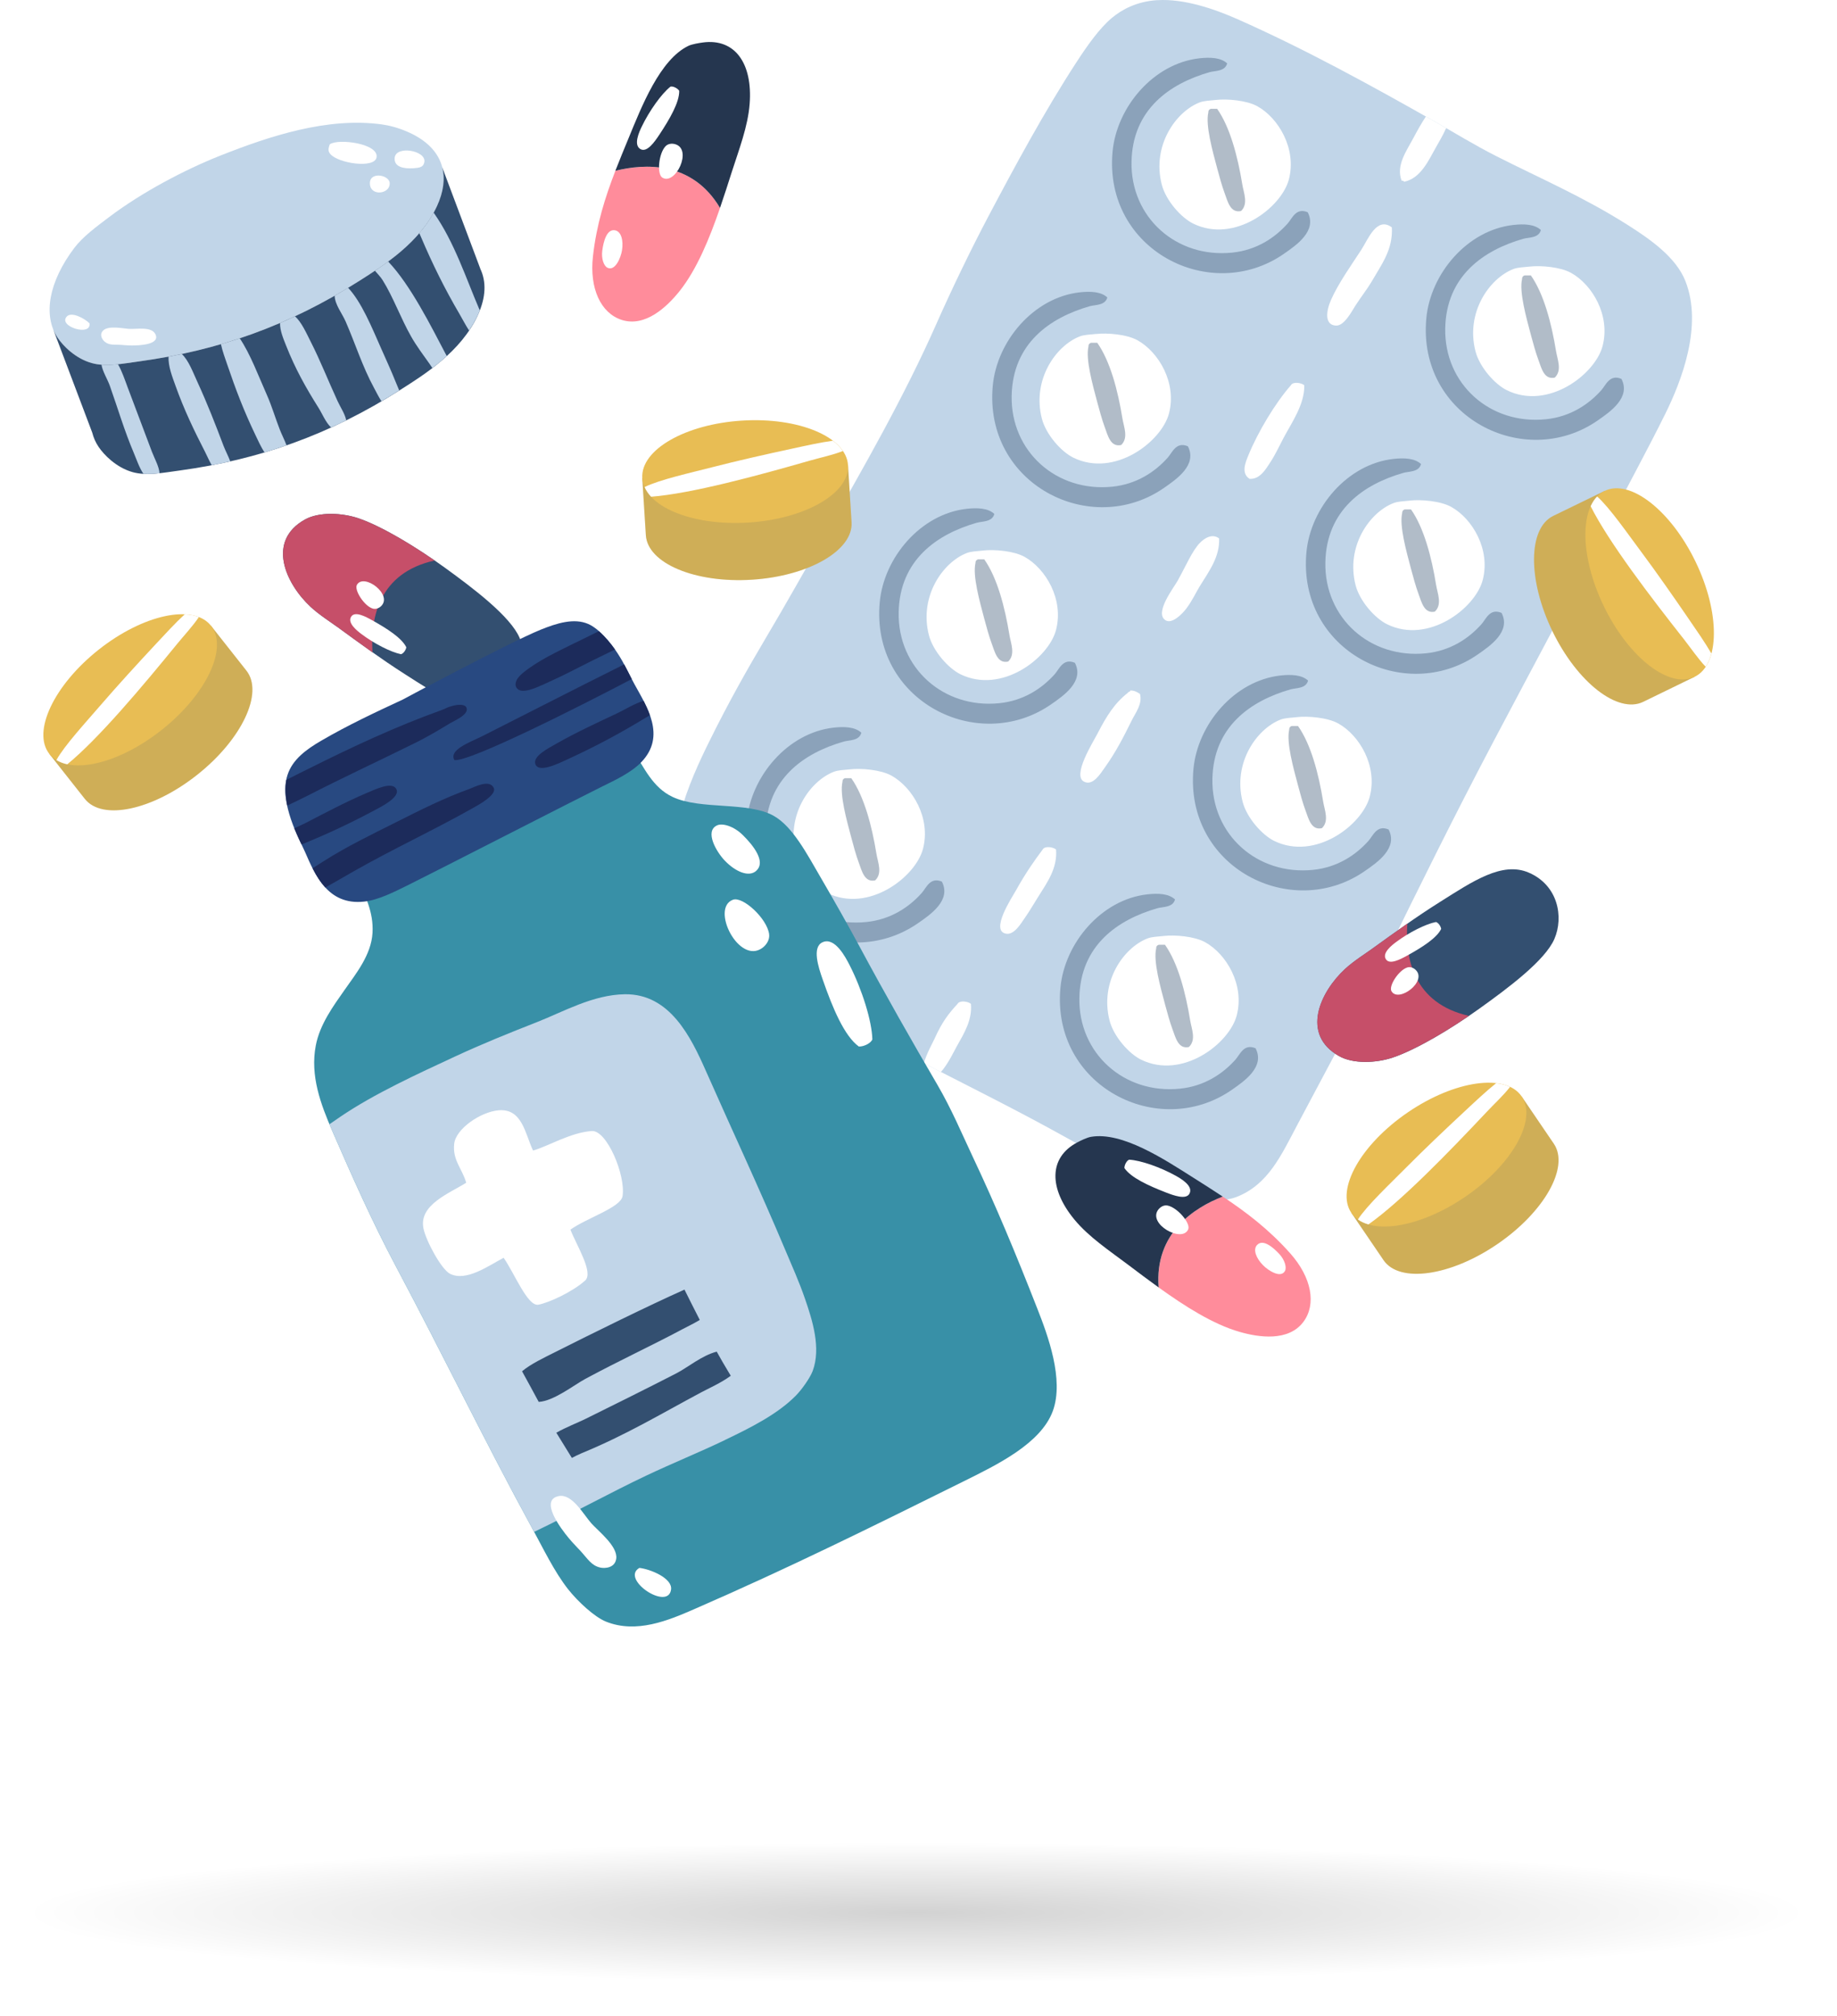 <svg width="226" height="248" viewBox="0 0 226 248" fill="none" xmlns="http://www.w3.org/2000/svg">
<path fill-rule="evenodd" clip-rule="evenodd" d="M142.385 0.022C145.653 -0.184 149.383 1.092 152.231 2.352C160.614 6.065 168.651 10.502 176.3 14.826C178.81 16.247 181.386 17.842 184.098 19.213C189.53 21.968 194.665 24.153 200.097 27.573C203.023 29.416 206.188 31.638 207.346 34.562C209.531 40.069 206.84 46.921 204.886 50.879C202.557 55.583 200.126 59.987 197.913 64.307C193.235 73.428 188.755 81.701 183.826 91.037C178.876 100.422 174.511 109.269 170.151 118.179C166.907 124.801 163.136 131.678 159.621 138.328C157.642 142.058 156.031 145.722 152.095 147.238C151.304 147.54 149.713 147.8 148.266 147.647C145.076 147.321 141.973 145.437 139.104 144.087C136.219 142.723 133.372 141.15 130.763 139.696C120.303 133.88 107.905 128.254 97.528 122.012C92.524 119.005 86.528 115.387 83.989 110.224C81.071 104.288 84.904 95.965 87.274 91.169C89.615 86.427 91.902 82.371 94.247 78.418C96.778 74.159 99.226 69.772 101.497 65.811C106.121 57.731 111.264 48.743 115.171 39.904C117.1 35.537 119.462 30.659 121.601 26.607C124.849 20.465 128.508 13.682 132.407 7.693C133.747 5.627 135.263 3.479 136.784 2.207C138 1.195 139.805 0.179 142.389 0.014L142.385 0.022Z" fill="#C1D5E8"/>
<path d="M172.43 22.216C172.55 22.249 172.727 22.22 172.731 22.357C174.771 21.956 175.736 19.754 176.622 18.189C177.05 17.437 177.532 16.619 177.916 15.756C177.372 15.438 176.832 15.128 176.3 14.826C176.008 14.661 175.715 14.496 175.422 14.331C174.891 15.136 174.392 16.02 173.93 16.892C173.106 18.466 171.701 20.324 172.434 22.216H172.43Z" fill="white"/>
<path d="M167.493 30.7C166.327 32.489 164.645 34.856 163.751 36.884C163.091 38.396 162.992 39.978 164.352 40.048C165.387 40.106 166.306 38.276 166.743 37.603C167.472 36.479 168.222 35.525 168.692 34.728C170.007 32.464 171.379 30.696 171.235 27.966C169.372 26.586 168.321 29.428 167.493 30.696V30.7Z" fill="white"/>
<path d="M158.813 47.388C156.913 49.544 154.754 53.126 153.575 56.021C153.204 56.926 152.673 58.211 153.724 58.896C155.018 58.975 155.718 57.711 156.271 56.88C156.926 55.885 157.408 54.807 157.915 53.857C158.978 51.87 160.507 49.718 160.462 47.384C160.141 47.095 159.085 46.897 158.813 47.384V47.388Z" fill="white"/>
<path d="M147.587 66.806C146.659 67.794 145.942 69.512 144.895 71.408C144.417 72.271 141.957 75.419 143.399 76.299C144.232 76.811 145.546 75.394 145.942 74.861C146.729 73.812 147.141 72.85 147.591 72.127C148.79 70.189 150.068 68.492 149.985 66.228C149.128 65.567 148.139 66.22 147.591 66.806H147.587Z" fill="white"/>
<path d="M139.056 84.932C139.056 85.122 138.792 85.064 138.755 85.217C137.119 86.493 136.142 88.059 135.012 90.248C134.46 91.322 131.876 95.391 133.368 96.146C134.464 96.704 135.383 95.155 135.911 94.42C137.271 92.524 138.24 90.628 139.204 88.67C139.694 87.67 140.568 86.613 140.251 85.357C139.921 85.147 139.608 84.923 139.051 84.927L139.056 84.932Z" fill="white"/>
<path d="M128.278 104.49C127.215 105.915 126.218 107.316 124.985 109.526C124.499 110.393 121.766 114.511 123.786 114.846C124.771 115.011 125.583 113.615 126.032 112.975C126.663 112.078 127.244 111.071 127.676 110.385C128.876 108.485 130.1 106.787 129.923 104.49C129.601 104.201 128.546 104.003 128.274 104.49H128.278Z" fill="white"/>
<path d="M119.45 123.479C119.128 123.186 118.073 122.991 117.801 123.479C116.758 124.619 115.926 125.631 114.961 127.791C114.759 128.237 113.98 129.6 113.663 130.782C114.364 131.141 115.064 131.496 115.761 131.856C116.659 130.831 117.43 129.196 117.653 128.799C118.646 127.039 119.619 125.453 119.45 123.479Z" fill="white"/>
<path opacity="0.38" fill-rule="evenodd" clip-rule="evenodd" d="M144.561 110.624C144.306 111.64 143.065 111.516 142.394 111.711C137.497 113.115 132.914 116.283 132.791 122.731C132.663 129.571 138.305 134.611 145.18 133.905C148.168 133.599 150.418 132.095 151.992 130.336C152.557 129.704 153.023 128.324 154.469 128.939C155.656 131.232 153.068 132.992 151.527 134.061C142.509 140.303 129.337 133.574 130.462 121.492C130.973 115.994 135.503 110.637 141.149 110.005C142.476 109.856 143.778 109.905 144.553 110.628L144.561 110.624Z" fill="#334F70"/>
<path fill-rule="evenodd" clip-rule="evenodd" d="M143.169 115.123C144.574 114.966 146.973 115.168 148.279 115.899C150.876 117.345 153.138 121.133 152.149 124.9C151.242 128.357 145.46 132.826 140.378 130.336C138.891 129.605 137.007 127.486 136.504 125.523C135.284 120.761 138.219 116.581 141.153 115.436C141.726 115.209 142.402 115.213 143.164 115.127L143.169 115.123Z" fill="white"/>
<path opacity="0.38" fill-rule="evenodd" clip-rule="evenodd" d="M143.325 116.209C144.92 118.468 145.863 122.075 146.424 125.519C146.589 126.54 147.195 127.895 146.267 128.783C144.953 129.072 144.631 127.622 144.252 126.61C143.91 125.689 143.588 124.495 143.321 123.504C142.752 121.372 141.878 118.233 142.237 116.676C142.232 116.407 142.352 116.271 142.55 116.209H143.325Z" fill="#334F70"/>
<path opacity="0.38" fill-rule="evenodd" clip-rule="evenodd" d="M160.928 83.709C160.672 84.725 159.432 84.601 158.76 84.795C153.864 86.2 149.281 89.368 149.157 95.816C149.029 102.652 154.671 107.696 161.546 106.993C164.534 106.688 166.784 105.184 168.359 103.425C168.923 102.793 169.389 101.417 170.835 102.028C172.022 104.321 169.434 106.085 167.893 107.15C158.875 113.388 145.707 106.667 146.828 94.581C147.339 89.079 151.869 83.725 157.515 83.089C158.842 82.941 160.149 82.994 160.924 83.713L160.928 83.709Z" fill="#334F70"/>
<path fill-rule="evenodd" clip-rule="evenodd" d="M159.534 88.207C160.936 88.05 163.338 88.257 164.645 88.988C167.237 90.43 169.504 94.217 168.515 97.989C167.608 101.446 161.826 105.915 156.744 103.425C155.26 102.693 153.377 100.574 152.874 98.612C151.654 93.85 154.593 89.674 157.519 88.521C158.092 88.298 158.768 88.298 159.534 88.211V88.207Z" fill="white"/>
<path opacity="0.38" fill-rule="evenodd" clip-rule="evenodd" d="M159.687 89.294C161.282 91.557 162.23 95.163 162.786 98.608C162.951 99.629 163.553 100.983 162.629 101.867C161.319 102.161 160.993 100.707 160.614 99.695C160.272 98.778 159.951 97.588 159.687 96.593C159.118 94.465 158.244 91.322 158.603 89.765C158.599 89.496 158.718 89.36 158.912 89.298H159.687V89.294Z" fill="#334F70"/>
<path opacity="0.38" fill-rule="evenodd" clip-rule="evenodd" d="M174.825 57.071C174.569 58.091 173.329 57.963 172.657 58.161C167.761 59.561 163.178 62.734 163.054 69.181C162.926 76.018 168.568 81.061 175.443 80.355C178.431 80.049 180.681 78.546 182.255 76.782C182.82 76.154 183.286 74.774 184.732 75.386C185.919 77.678 183.331 79.442 181.79 80.508C172.772 86.745 159.604 80.025 160.725 67.934C161.236 62.436 165.766 57.083 171.412 56.451C172.739 56.298 174.042 56.356 174.816 57.071H174.825Z" fill="#334F70"/>
<path fill-rule="evenodd" clip-rule="evenodd" d="M173.432 61.573C174.837 61.416 177.236 61.622 178.542 62.349C181.135 63.791 183.401 67.579 182.412 71.35C181.506 74.807 175.723 79.273 170.646 76.782C169.158 76.055 167.274 73.936 166.772 71.974C165.552 67.207 168.49 63.031 171.42 61.887C171.993 61.664 172.665 61.664 173.432 61.577V61.573Z" fill="white"/>
<path opacity="0.38" fill-rule="evenodd" clip-rule="evenodd" d="M173.589 62.655C175.179 64.919 176.127 68.525 176.684 71.97C176.849 72.99 177.454 74.345 176.527 75.229C175.217 75.518 174.891 74.068 174.516 73.056C174.174 72.139 173.852 70.945 173.589 69.954C173.02 67.823 172.146 64.683 172.501 63.126C172.496 62.862 172.616 62.725 172.814 62.659H173.589V62.655Z" fill="#334F70"/>
<path opacity="0.38" fill-rule="evenodd" clip-rule="evenodd" d="M189.571 28.284C189.316 29.304 188.075 29.18 187.404 29.37C182.512 30.775 177.924 33.943 177.801 40.391C177.673 47.231 183.315 52.275 190.19 51.568C193.178 51.263 195.428 49.759 197.002 47.999C197.571 47.363 198.033 45.992 199.479 46.603C200.67 48.896 198.082 50.66 196.541 51.73C187.523 57.963 174.355 51.246 175.476 39.156C175.987 33.658 180.517 28.305 186.163 27.673C187.49 27.52 188.793 27.573 189.567 28.288L189.571 28.284Z" fill="#334F70"/>
<path fill-rule="evenodd" clip-rule="evenodd" d="M188.178 32.791C189.584 32.63 191.982 32.836 193.289 33.567C195.885 35.009 198.152 38.797 197.159 42.568C196.252 46.025 190.47 50.49 185.388 48C183.9 47.273 182.021 45.154 181.518 43.188C180.298 38.425 183.237 34.249 186.167 33.1C186.736 32.877 187.412 32.877 188.178 32.791Z" fill="white"/>
<path opacity="0.38" fill-rule="evenodd" clip-rule="evenodd" d="M188.335 33.873C189.926 36.136 190.873 39.738 191.434 43.187C191.599 44.208 192.205 45.562 191.277 46.447C189.967 46.736 189.641 45.286 189.266 44.274C188.924 43.353 188.603 42.163 188.335 41.172C187.766 39.04 186.892 35.901 187.251 34.34C187.247 34.075 187.37 33.939 187.564 33.873H188.339H188.335Z" fill="#334F70"/>
<path opacity="0.38" fill-rule="evenodd" clip-rule="evenodd" d="M105.968 90.124C105.709 91.14 104.472 91.02 103.801 91.214C98.904 92.615 94.321 95.787 94.198 102.235C94.07 109.071 99.716 114.115 106.587 113.408C109.575 113.103 111.825 111.599 113.399 109.835C113.968 109.203 114.426 107.828 115.876 108.439C117.063 110.732 114.475 112.491 112.934 113.557C103.916 119.798 90.748 113.074 91.873 100.987C92.384 95.49 96.91 90.132 102.556 89.5C103.883 89.351 105.185 89.405 105.964 90.12L105.968 90.124Z" fill="#334F70"/>
<path fill-rule="evenodd" clip-rule="evenodd" d="M104.571 94.63C105.977 94.469 108.375 94.68 109.682 95.407C112.274 96.853 114.541 100.636 113.552 104.408C112.645 107.865 106.859 112.334 101.781 109.839C100.293 109.112 98.41 106.989 97.911 105.027C96.691 100.265 99.626 96.084 102.556 94.94C103.129 94.713 103.805 94.713 104.571 94.63Z" fill="white"/>
<path opacity="0.38" fill-rule="evenodd" clip-rule="evenodd" d="M104.728 95.713C106.319 97.976 107.267 101.578 107.827 105.027C107.992 106.048 108.598 107.402 107.67 108.286C106.356 108.575 106.03 107.126 105.655 106.114C105.313 105.197 104.992 104.003 104.728 103.007C104.159 100.88 103.285 97.737 103.644 96.179C103.636 95.915 103.759 95.779 103.953 95.713H104.728Z" fill="#334F70"/>
<path opacity="0.38" fill-rule="evenodd" clip-rule="evenodd" d="M122.33 63.213C122.075 64.229 120.834 64.105 120.163 64.299C115.271 65.699 110.683 68.872 110.56 75.315C110.428 82.156 116.078 87.199 122.949 86.493C125.937 86.187 128.187 84.684 129.761 82.924C130.326 82.288 130.788 80.912 132.238 81.524C133.429 83.816 130.841 85.576 129.296 86.646C120.278 92.883 107.11 86.158 108.231 74.072C108.742 68.574 113.272 63.217 118.918 62.585C120.245 62.436 121.552 62.49 122.326 63.209L122.33 63.213Z" fill="#334F70"/>
<path fill-rule="evenodd" clip-rule="evenodd" d="M120.937 67.715C122.343 67.554 124.746 67.764 126.048 68.491C128.64 69.937 130.907 73.721 129.918 77.492C129.011 80.949 123.229 85.419 118.147 82.928C116.663 82.197 114.78 80.078 114.277 78.116C113.057 73.357 115.992 69.173 118.922 68.029C119.495 67.806 120.171 67.806 120.933 67.719L120.937 67.715Z" fill="white"/>
<path opacity="0.38" fill-rule="evenodd" clip-rule="evenodd" d="M121.09 68.801C122.685 71.061 123.628 74.667 124.189 78.112C124.354 79.132 124.955 80.487 124.032 81.371C122.718 81.664 122.396 80.21 122.021 79.198C121.679 78.281 121.357 77.091 121.09 76.096C120.521 73.965 119.647 70.825 120.006 69.268C119.997 69.004 120.121 68.867 120.319 68.801H121.09Z" fill="#334F70"/>
<path opacity="0.38" fill-rule="evenodd" clip-rule="evenodd" d="M136.232 36.578C135.972 37.594 134.736 37.471 134.064 37.665C129.168 39.069 124.585 42.242 124.461 48.685C124.33 55.526 129.976 60.565 136.85 59.863C139.838 59.553 142.089 58.054 143.663 56.29C144.228 55.658 144.693 54.282 146.14 54.894C147.327 57.186 144.739 58.946 143.197 60.016C134.18 66.257 121.012 59.532 122.137 47.446C122.648 41.948 127.173 36.595 132.82 35.959C134.147 35.81 135.453 35.864 136.228 36.583L136.232 36.578Z" fill="#334F70"/>
<path fill-rule="evenodd" clip-rule="evenodd" d="M134.834 41.081C136.24 40.92 138.638 41.126 139.945 41.853C142.541 43.299 144.804 47.087 143.815 50.858C142.908 54.315 137.126 58.781 132.044 56.29C130.556 55.563 128.677 53.444 128.174 51.478C126.954 46.715 129.889 42.539 132.819 41.386C133.392 41.163 134.068 41.163 134.834 41.077V41.081Z" fill="white"/>
<path opacity="0.38" fill-rule="evenodd" clip-rule="evenodd" d="M134.991 42.163C136.586 44.427 137.53 48.029 138.09 51.478C138.255 52.498 138.861 53.853 137.934 54.737C136.619 55.026 136.297 53.576 135.922 52.564C135.58 51.647 135.259 50.453 134.991 49.462C134.422 47.331 133.548 44.191 133.907 42.634C133.899 42.37 134.022 42.229 134.22 42.163H134.991Z" fill="#334F70"/>
<path opacity="0.38" fill-rule="evenodd" clip-rule="evenodd" d="M150.974 7.792C150.719 8.808 149.478 8.688 148.806 8.878C143.914 10.283 139.327 13.451 139.207 19.899C139.076 26.735 144.722 31.779 151.592 31.072C154.58 30.767 156.831 29.263 158.405 27.503C158.974 26.871 159.435 25.496 160.882 26.107C162.069 28.4 159.481 30.159 157.939 31.229C148.922 37.471 135.754 30.746 136.875 18.66C137.386 13.158 141.915 7.804 147.562 7.172C148.889 7.024 150.191 7.077 150.966 7.792H150.974Z" fill="#334F70"/>
<path fill-rule="evenodd" clip-rule="evenodd" d="M149.581 12.294C150.987 12.133 153.389 12.344 154.692 13.071C157.284 14.512 159.551 18.3 158.566 22.072C157.659 25.529 151.873 29.994 146.795 27.503C145.307 26.776 143.424 24.653 142.925 22.691C141.705 17.933 144.64 13.752 147.574 12.604C148.143 12.381 148.819 12.381 149.585 12.294H149.581Z" fill="white"/>
<path opacity="0.38" fill-rule="evenodd" clip-rule="evenodd" d="M149.738 13.381C151.328 15.64 152.276 19.246 152.837 22.691C153.002 23.712 153.603 25.071 152.684 25.954C151.37 26.244 151.044 24.794 150.669 23.778C150.327 22.861 150.005 21.671 149.738 20.676C149.169 18.548 148.295 15.405 148.654 13.848C148.645 13.583 148.769 13.447 148.967 13.385H149.742L149.738 13.381Z" fill="#334F70"/>
<path fill-rule="evenodd" clip-rule="evenodd" d="M6.07 92.73L10.43 98.257C12.578 100.979 18.772 99.653 24.262 95.299C29.756 90.95 32.467 85.213 30.316 82.49L25.956 76.964L6.07 92.73Z" fill="#E8BD54"/>
<path opacity="0.14" fill-rule="evenodd" clip-rule="evenodd" d="M6.07 92.73L10.43 98.257C12.578 100.979 18.772 99.653 24.262 95.299C29.756 90.95 32.467 85.213 30.316 82.49L25.956 76.964L6.07 92.73Z" fill="#334F70"/>
<path fill-rule="evenodd" clip-rule="evenodd" d="M25.956 76.964C28.107 79.686 25.395 85.423 19.901 89.773C14.412 94.126 8.217 95.452 6.07 92.73C3.923 90.008 6.634 84.275 12.124 79.921C17.618 75.567 23.808 74.242 25.956 76.964Z" fill="#E8BD54"/>
<path d="M24.459 75.894C23.944 75.695 23.363 75.588 22.724 75.559C21.603 76.588 20.301 78.004 19.032 79.368C16.884 81.672 14.412 84.374 12.433 86.671C10.55 88.86 7.937 91.681 6.939 93.49C7.327 93.73 7.776 93.903 8.275 94.011C12.112 90.88 17.531 84.423 21.801 79.19C22.605 78.203 23.751 76.98 24.464 75.898L24.459 75.894Z" fill="white"/>
<path fill-rule="evenodd" clip-rule="evenodd" d="M79.015 58.797L79.456 65.828C79.67 69.289 85.51 71.743 92.5 71.305C99.49 70.863 104.979 67.703 104.765 64.241L104.328 57.211L79.019 58.797H79.015Z" fill="#E8BD54"/>
<path opacity="0.14" fill-rule="evenodd" clip-rule="evenodd" d="M79.015 58.797L79.456 65.828C79.682 69.289 85.506 71.743 92.5 71.305C99.49 70.863 104.979 67.703 104.765 64.241L104.328 57.211L79.019 58.797H79.015Z" fill="#334F70"/>
<path fill-rule="evenodd" clip-rule="evenodd" d="M104.328 57.211C104.543 60.676 99.053 63.837 92.063 64.274C85.073 64.712 79.233 62.259 79.019 58.797C78.805 55.331 84.294 52.172 91.284 51.734C98.274 51.296 104.114 53.749 104.328 57.211Z" fill="#E8BD54"/>
<path d="M103.702 55.476C103.393 55.022 102.98 54.6 102.469 54.208C100.969 54.41 99.09 54.828 97.272 55.224C94.194 55.885 90.629 56.695 87.694 57.451C84.904 58.169 81.149 58.995 79.299 59.908C79.484 60.33 79.752 60.722 80.098 61.098C85.032 60.718 93.159 58.516 99.642 56.653C100.866 56.302 102.502 55.959 103.702 55.472V55.476Z" fill="white"/>
<path fill-rule="evenodd" clip-rule="evenodd" d="M41.497 77.112C40.809 76.609 39.235 75.597 38.212 74.642C35.105 71.743 32.776 66.53 37.528 63.895C39.255 62.936 42.07 63.056 44.131 63.758C46.991 64.737 51.207 67.278 54.715 69.814C58.271 72.391 62.792 75.811 63.926 78.459C65.084 81.177 64.346 85.081 60.728 86.609C57.439 88.001 53.82 85.477 49.822 82.928C46.884 81.053 44.325 79.17 41.505 77.112H41.497Z" fill="#334F70"/>
<path d="M38.212 74.643C39.234 75.597 40.809 76.609 41.497 77.113C42.981 78.195 44.394 79.228 45.825 80.24C45.561 75.993 46.62 70.458 53.47 68.942C50.251 66.716 46.657 64.626 44.131 63.763C42.07 63.06 39.255 62.941 37.528 63.899C32.776 66.534 35.101 71.747 38.212 74.647V74.643Z" fill="#C64F69"/>
<path fill-rule="evenodd" clip-rule="evenodd" d="M49.987 79.616C49.431 78.472 47.622 77.315 45.775 76.287C44.984 75.844 43.698 75.155 43.224 75.82C42.655 76.613 43.995 77.633 44.477 77.997C45.998 79.141 48.067 80.215 49.336 80.467C49.629 80.392 49.934 79.959 49.987 79.612V79.616Z" fill="white"/>
<path fill-rule="evenodd" clip-rule="evenodd" d="M46.88 74.56C48.368 73.147 44.778 70.454 43.916 71.924C43.541 72.561 44.794 74.518 45.845 74.853C46.229 74.973 46.62 74.808 46.88 74.56Z" fill="white"/>
<path d="M75.705 21.014C74.448 24.273 73.384 27.611 72.948 31.539C72.507 35.459 73.895 38.524 76.504 39.354C79.389 40.267 82.052 37.752 83.618 35.789C85.724 33.142 87.282 29.358 88.584 25.574C85.143 19.779 79.274 20.122 75.709 21.01L75.705 21.014Z" fill="#FF8C9B"/>
<path d="M86.487 5.223C86.046 5.281 85.155 5.425 84.71 5.632C81.174 7.317 78.916 13.158 77.325 17.012C76.768 18.354 76.224 19.68 75.705 21.01C79.27 20.118 85.139 19.775 88.58 25.574C89.1 24.067 89.582 22.555 90.039 21.122C90.909 18.404 92.018 15.558 92.228 12.761C92.603 7.808 90.427 4.702 86.483 5.223H86.487Z" fill="#25364F"/>
<path fill-rule="evenodd" clip-rule="evenodd" d="M83.561 11.163C83.594 12.575 82.398 14.641 81.1 16.594C80.544 17.429 79.625 18.767 78.825 18.358C77.861 17.863 78.664 16.173 78.953 15.57C79.872 13.662 81.364 11.543 82.489 10.655C82.815 10.576 83.338 10.849 83.561 11.163Z" fill="white"/>
<path fill-rule="evenodd" clip-rule="evenodd" d="M83.062 17.734C85.251 18.366 83.079 22.856 81.48 21.844C80.787 21.407 81.03 18.846 81.896 17.97C82.209 17.66 82.683 17.623 83.062 17.734Z" fill="white"/>
<path fill-rule="evenodd" clip-rule="evenodd" d="M75.66 28.325C76.451 28.47 76.707 29.614 76.525 30.775C76.381 31.704 75.672 33.418 74.712 32.919C74.287 32.7 73.966 31.812 74.094 30.841C74.242 29.709 74.638 28.143 75.664 28.325H75.66Z" fill="white"/>
<path fill-rule="evenodd" clip-rule="evenodd" d="M197.414 60.383L191.092 63.456C187.98 64.968 187.93 71.317 190.989 77.633C194.047 83.944 199.05 87.835 202.162 86.323L208.484 83.246L197.414 60.383Z" fill="#E8BD54"/>
<path opacity="0.14" fill-rule="evenodd" clip-rule="evenodd" d="M197.414 60.383L191.092 63.456C187.98 64.968 187.93 71.317 190.989 77.633C194.047 83.944 199.05 87.835 202.162 86.323L208.484 83.246L197.414 60.383Z" fill="#334F70"/>
<path fill-rule="evenodd" clip-rule="evenodd" d="M208.484 83.246C205.368 84.762 200.365 80.871 197.311 74.559C194.253 68.244 194.298 61.899 197.414 60.383C200.526 58.871 205.533 62.758 208.591 69.074C211.649 75.39 211.6 81.734 208.488 83.246H208.484Z" fill="#E8BD54"/>
<path d="M209.848 82.011C210.149 81.553 210.384 81.003 210.549 80.384C209.791 79.066 208.69 77.488 207.635 75.951C205.855 73.353 203.753 70.346 201.944 67.917C200.217 65.604 198.032 62.44 196.487 61.065C196.169 61.395 195.906 61.796 195.691 62.263C197.913 66.691 203.036 73.391 207.215 78.69C208.002 79.694 208.946 81.078 209.844 82.011H209.848Z" fill="white"/>
<path fill-rule="evenodd" clip-rule="evenodd" d="M166.248 149.175L170.209 154.996C172.158 157.858 178.427 156.978 184.213 153.025C190 149.068 193.107 143.545 191.162 140.679L187.201 134.859L166.248 149.18V149.175Z" fill="#E8BD54"/>
<path opacity="0.14" fill-rule="evenodd" clip-rule="evenodd" d="M166.248 149.175L170.209 154.996C172.166 157.858 178.423 156.986 184.213 153.025C190 149.068 193.107 143.545 191.162 140.679L187.201 134.859L166.248 149.18V149.175Z" fill="#334F70"/>
<path fill-rule="evenodd" clip-rule="evenodd" d="M187.201 134.859C189.151 137.725 186.043 143.256 180.257 147.209C174.47 151.162 168.201 152.046 166.248 149.175C164.299 146.309 167.406 140.778 173.192 136.825C178.979 132.868 185.252 131.992 187.201 134.854V134.859Z" fill="#E8BD54"/>
<path d="M185.779 133.686C185.28 133.454 184.708 133.301 184.069 133.227C182.882 134.173 181.481 135.491 180.116 136.763C177.808 138.911 175.154 141.431 173.019 143.583C170.992 145.631 168.185 148.258 167.056 149.997C167.431 150.262 167.863 150.468 168.354 150.605C172.401 147.75 178.262 141.695 182.89 136.779C183.76 135.85 184.992 134.71 185.779 133.686Z" fill="white"/>
<path fill-rule="evenodd" clip-rule="evenodd" d="M168.8 116.713C168.107 117.212 166.525 118.216 165.502 119.162C162.374 122.045 160.017 127.242 164.752 129.906C166.471 130.877 169.29 130.773 171.351 130.079C174.215 129.117 178.452 126.601 181.967 124.086C185.541 121.533 190.082 118.142 191.228 115.498C192.403 112.788 191.686 108.881 188.075 107.332C184.799 105.919 181.164 108.418 177.145 110.946C174.194 112.801 171.627 114.672 168.791 116.713H168.8Z" fill="#334F70"/>
<path d="M165.498 119.158C166.52 118.216 168.102 117.208 168.795 116.708C170.287 115.634 171.705 114.61 173.139 113.61C172.846 117.848 173.877 123.396 180.714 124.953C177.483 127.159 173.877 129.228 171.342 130.075C169.281 130.769 166.462 130.868 164.744 129.902C160.008 127.233 162.365 122.041 165.494 119.158H165.498Z" fill="#C64F69"/>
<path fill-rule="evenodd" clip-rule="evenodd" d="M177.302 114.259C176.737 115.403 174.924 116.543 173.073 117.563C172.282 117.997 170.988 118.679 170.522 118.014C169.957 117.216 171.305 116.209 171.787 115.849C173.316 114.709 175.394 113.648 176.659 113.408C176.947 113.482 177.256 113.916 177.302 114.263V114.259Z" fill="white"/>
<path fill-rule="evenodd" clip-rule="evenodd" d="M174.165 119.298C175.641 120.719 172.035 123.392 171.186 121.913C170.819 121.273 172.08 119.331 173.135 118.997C173.514 118.877 173.91 119.046 174.165 119.298Z" fill="white"/>
<path d="M150.422 147.172C153.331 149.105 156.113 151.216 158.739 154.169C161.352 157.115 161.991 160.419 160.338 162.608C158.512 165.025 154.889 164.513 152.482 163.814C149.235 162.877 145.781 160.683 142.542 158.354C142.01 151.629 147.001 148.51 150.422 147.176V147.172Z" fill="#FF8C9B"/>
<path d="M132.523 140.522C132.914 140.311 133.726 139.914 134.212 139.832C138.07 139.163 143.279 142.624 146.795 144.846C148.023 145.623 149.235 146.387 150.422 147.176C146.997 148.514 142.006 151.629 142.542 158.354C141.243 157.42 139.986 156.466 138.783 155.561C136.508 153.847 133.965 152.166 132.18 150.005C129.019 146.176 129.007 142.38 132.523 140.522Z" fill="#25364F"/>
<path fill-rule="evenodd" clip-rule="evenodd" d="M138.334 143.673C139.121 144.846 141.285 145.838 143.469 146.685C144.405 147.044 145.925 147.606 146.342 146.808C146.84 145.846 145.212 144.933 144.631 144.607C142.785 143.582 140.345 142.715 138.911 142.641C138.602 142.765 138.33 143.289 138.33 143.673H138.334Z" fill="white"/>
<path fill-rule="evenodd" clip-rule="evenodd" d="M142.521 148.754C141.104 150.538 145.464 152.942 146.185 151.199C146.494 150.435 144.821 148.486 143.609 148.275C143.173 148.205 142.769 148.448 142.521 148.758V148.754Z" fill="white"/>
<path fill-rule="evenodd" clip-rule="evenodd" d="M154.667 153.116C154.102 153.694 154.556 154.776 155.376 155.611C156.031 156.288 157.593 157.279 158.092 156.313C158.314 155.892 158.063 154.975 157.404 154.26C156.629 153.421 155.401 152.372 154.671 153.116H154.667Z" fill="white"/>
<path fill-rule="evenodd" clip-rule="evenodd" d="M50.094 16.194C54.187 17.945 55.67 21.221 53.754 25.355C51.664 29.854 47.23 32.621 44.23 34.53C35.451 40.114 26.808 43.117 17.123 44.451C15.029 44.736 13.018 45.145 11.287 44.658C9.272 44.1 7.739 42.526 7.088 41.543C5.245 38.768 6.024 34.625 9.136 30.502C10.174 29.123 11.848 27.892 13.443 26.686C17.486 23.629 22.773 20.857 27.084 19.147C33.168 16.739 40.257 14.389 46.966 15.302C47.931 15.434 48.981 15.714 50.094 16.194Z" fill="#C1D5E8"/>
<path d="M58.782 38.767C59.796 36.578 59.85 34.633 59.075 33.026H59.083L54.405 20.576C54.768 21.977 54.574 23.587 53.758 25.355C51.669 29.854 47.234 32.621 44.234 34.529C35.455 40.114 26.813 43.117 17.127 44.451C15.034 44.736 13.022 45.145 11.291 44.658C9.276 44.1 7.743 42.526 7.092 41.543C6.861 41.196 6.671 40.829 6.523 40.445L11.345 53.204C11.506 53.832 11.761 54.419 12.12 54.951C12.775 55.939 14.304 57.508 16.32 58.074C18.055 58.553 20.062 58.148 22.16 57.864C31.845 56.533 40.487 53.526 49.266 47.942C52.266 46.033 56.705 43.266 58.786 38.772L58.782 38.767Z" fill="#334F70"/>
<path d="M58.782 38.768C58.873 38.569 58.947 38.379 59.026 38.181C57.369 34.335 55.889 29.734 53.35 26.157C52.848 27.07 52.246 27.904 51.586 28.676C51.657 28.833 51.731 28.994 51.792 29.147C53.21 32.481 54.69 35.48 56.524 38.611C56.882 39.218 57.258 39.965 57.707 40.651C58.106 40.06 58.473 39.433 58.782 38.768Z" fill="#C1D5E8"/>
<path d="M47.749 32.167C47.201 32.572 46.653 32.952 46.126 33.303C46.447 33.683 46.83 34.059 47.09 34.484C48.388 36.57 49.295 39.135 50.585 41.403C51.219 42.522 52.064 43.658 52.86 44.773C52.967 44.922 53.078 45.096 53.194 45.269C53.791 44.811 54.389 44.323 54.966 43.794C54.912 43.691 54.85 43.592 54.801 43.489C53.058 40.184 50.515 35.058 47.753 32.167H47.749Z" fill="#C1D5E8"/>
<path d="M46.958 43.014C45.705 40.172 44.461 37.128 42.824 35.397C42.272 35.732 41.72 36.058 41.167 36.372C41.217 37.495 42.078 38.528 42.528 39.556C43.748 42.357 44.576 45.063 46.014 47.71C46.278 48.198 46.571 48.801 46.929 49.354C47.659 48.929 48.388 48.487 49.114 48.024C48.969 47.665 48.809 47.306 48.672 46.963C48.161 45.678 47.523 44.29 46.958 43.01V43.014Z" fill="#C1D5E8"/>
<path d="M41.505 49.276C40.38 46.835 39.4 44.336 38.245 42.068C37.702 40.998 37.108 39.631 36.292 38.904C35.682 39.189 35.068 39.466 34.45 39.73C34.433 40.676 34.87 41.68 35.208 42.535C36.308 45.323 37.607 47.657 39.197 50.177C39.639 50.879 40.063 51.949 40.731 52.581C41.353 52.3 41.975 52.011 42.594 51.701C42.445 50.908 41.868 50.073 41.501 49.276H41.505Z" fill="#C1D5E8"/>
<path d="M32.822 48.549C31.783 46.215 30.794 43.535 29.496 41.614C28.729 41.87 27.959 42.105 27.18 42.333C27.369 43.2 27.707 44.117 27.901 44.683C29.051 48.07 30.015 50.548 31.392 53.44C31.73 54.154 32.092 54.947 32.538 55.65C33.448 55.381 34.351 55.084 35.249 54.774C35.01 54.117 34.66 53.452 34.417 52.824C33.877 51.441 33.436 49.925 32.822 48.549Z" fill="#C1D5E8"/>
<path d="M24.29 46.988C23.758 45.835 23.19 44.282 22.361 43.543C21.821 43.658 21.277 43.766 20.733 43.869C20.688 45.075 21.191 46.327 21.615 47.512C22.637 50.367 23.866 52.936 25.234 55.596C25.477 56.071 25.729 56.666 26.05 57.223C26.812 57.079 27.571 56.918 28.325 56.744C28.094 56.112 27.74 55.46 27.501 54.836C26.487 52.151 25.51 49.648 24.29 46.988Z" fill="#C1D5E8"/>
<path d="M18.71 55.617C17.692 52.936 16.707 50.3 15.718 47.677C15.359 46.723 15.001 45.637 14.514 44.798C13.814 44.873 13.134 44.902 12.482 44.856C12.623 45.707 13.228 46.649 13.513 47.454C14.518 50.296 15.293 52.961 16.464 55.72C16.806 56.525 17.123 57.508 17.646 58.281C18.281 58.318 18.945 58.277 19.625 58.202C19.571 57.389 19.023 56.426 18.714 55.617H18.71Z" fill="#C1D5E8"/>
<path fill-rule="evenodd" clip-rule="evenodd" d="M11.007 39.763C11.279 41.44 7.075 40.147 8.221 38.928C8.814 38.292 10.422 39.181 11.007 39.763Z" fill="white"/>
<path fill-rule="evenodd" clip-rule="evenodd" d="M12.899 42.043C12.618 41.816 12.173 41.196 12.668 40.676C13.319 39.986 15.165 40.42 15.928 40.453C16.855 40.494 18.623 40.147 19.105 41.081C19.789 42.411 17.086 42.502 16.154 42.493C15.66 42.493 15.174 42.435 14.757 42.411C14.036 42.373 13.434 42.481 12.903 42.043H12.899Z" fill="white"/>
<path fill-rule="evenodd" clip-rule="evenodd" d="M40.574 17.751C41.588 16.999 46.653 17.652 46.323 19.37C46.055 20.766 41.592 20.085 40.64 18.949C40.392 18.655 40.331 18.395 40.57 17.751H40.574Z" fill="white"/>
<path fill-rule="evenodd" clip-rule="evenodd" d="M45.519 22.724C45.313 21.043 47.836 21.472 47.938 22.476C48.079 23.831 45.701 24.203 45.519 22.724Z" fill="white"/>
<path fill-rule="evenodd" clip-rule="evenodd" d="M48.553 19.432C48.672 17.833 52.505 18.515 52.204 19.957C52.081 20.564 51.636 20.642 50.848 20.696C49.682 20.77 48.47 20.551 48.553 19.436V19.432Z" fill="white"/>
<path fill-rule="evenodd" clip-rule="evenodd" d="M77.695 91.995C79.294 94.515 80.296 96.865 82.756 98.026C86.185 99.641 92.021 98.559 95.199 100.356C97.532 101.673 99.304 105.081 100.944 107.894C102.667 110.852 104.287 113.71 105.729 116.391C108.898 122.289 112.171 128.035 115.303 133.392C117.063 136.4 118.312 139.398 119.68 142.298C122.507 148.279 124.976 154.211 127.61 160.94C128.9 164.219 130.94 169.688 129.526 173.551C128.059 177.557 122.672 180.16 118.584 182.188C107.118 187.871 97.21 192.787 85.353 197.95C82.237 199.305 78.293 200.966 74.551 199.458C73.129 198.888 71.085 196.984 69.898 195.484C68.175 193.295 66.84 190.47 65.385 187.809C59.718 177.425 54.525 166.694 48.697 155.735C45.866 150.411 43.479 145.057 40.9 139.146C39.449 135.817 38.138 132.31 38.851 128.593C39.35 125.986 41.011 123.731 42.408 121.74C43.78 119.774 45.672 117.461 45.829 114.747C45.981 112.107 44.864 110.281 44.188 108.171C52.204 103.962 60.624 100.095 68.946 95.969C71.802 94.552 74.975 92.904 77.699 91.995H77.695Z" fill="#3890A7"/>
<path d="M89.182 177.119C92.343 175.612 95.69 173.93 97.932 171.638C98.653 170.903 99.667 169.469 99.984 168.623C101.031 165.81 99.955 162.402 99.024 159.713C98.315 157.656 97.416 155.657 96.699 153.955C93.279 145.842 90.328 139.605 86.853 131.748C84.999 127.552 82.41 122.215 76.871 122.293C72.952 122.347 69.28 124.458 66.065 125.718C62.669 127.052 59.372 128.374 55.943 129.968C51.417 132.075 46.043 134.52 41.856 137.37C41.448 137.647 40.99 137.957 40.529 138.283C40.653 138.576 40.776 138.865 40.9 139.155C43.48 145.066 45.866 150.415 48.697 155.743C54.525 166.702 59.718 177.433 65.385 187.818C65.496 188.016 65.599 188.218 65.71 188.421C70.355 186.199 75.338 183.468 79.476 181.514C82.827 179.928 85.918 178.689 89.186 177.128L89.182 177.119Z" fill="#C1D5E8"/>
<path fill-rule="evenodd" clip-rule="evenodd" d="M65.574 141.517C67.301 141.055 70.215 139.274 72.815 139.117C74.666 139.01 76.99 144.562 76.591 147.122C76.376 148.519 72.21 149.799 70.178 151.245C70.928 153.182 73.063 156.536 71.987 157.507C70.47 158.874 67.556 160.233 66.233 160.477C64.906 160.716 63.307 156.631 61.959 154.706C59.994 155.756 57.36 157.647 55.382 156.685C54.314 156.169 52.398 152.616 52.093 151.08C51.52 148.184 55.275 146.792 57.356 145.474C56.853 143.727 55.658 142.707 55.876 140.691C56.078 138.841 59.108 136.779 61.304 136.569C64.263 136.292 64.597 139.468 65.578 141.513L65.574 141.517Z" fill="white"/>
<path fill-rule="evenodd" clip-rule="evenodd" d="M84.215 158.618C79.661 160.655 73.017 163.934 68.257 166.33C67.058 166.937 65.286 167.763 64.227 168.668C64.923 169.92 65.599 171.184 66.275 172.431C68.113 172.34 70.639 170.341 71.995 169.61C76.203 167.342 80.152 165.525 83.919 163.513C84.599 163.149 85.378 162.786 86.091 162.352C85.456 161.117 84.829 159.866 84.207 158.618H84.215Z" fill="#334F70"/>
<path fill-rule="evenodd" clip-rule="evenodd" d="M89.618 168.742C89.116 167.92 88.642 167.086 88.176 166.252C86.338 166.727 84.615 168.193 83.226 168.912C79.983 170.581 75.222 172.952 72.004 174.538C71.113 174.976 69.601 175.562 68.447 176.223C68.48 176.277 68.513 176.33 68.542 176.384C69.147 177.363 69.749 178.342 70.355 179.325C70.718 179.135 71.101 178.933 71.534 178.755C77.048 176.483 81.182 173.976 86.268 171.258C87.137 170.791 88.761 170.073 89.903 169.218C89.808 169.061 89.713 168.904 89.623 168.751L89.618 168.742Z" fill="#334F70"/>
<path fill-rule="evenodd" clip-rule="evenodd" d="M105.662 128.725C103.861 127.419 102.419 123.95 101.207 120.459C100.684 118.964 99.884 116.531 101.166 115.911C102.703 115.168 104.051 117.787 104.529 118.724C106.046 121.694 107.274 125.594 107.323 127.857C107.109 128.341 106.264 128.745 105.662 128.721V128.725Z" fill="white"/>
<path fill-rule="evenodd" clip-rule="evenodd" d="M93.806 116.581C90.929 118.725 87.38 111.715 90.167 110.67C91.374 110.215 94.354 112.958 94.622 114.887C94.717 115.573 94.309 116.205 93.81 116.577L93.806 116.581Z" fill="white"/>
<path fill-rule="evenodd" clip-rule="evenodd" d="M93.055 107.097C92.12 107.96 90.442 107.188 89.165 105.854C88.138 104.78 86.663 102.26 88.2 101.529C88.88 101.198 90.311 101.636 91.394 102.722C92.676 103.986 94.255 105.982 93.051 107.093L93.055 107.097Z" fill="white"/>
<path fill-rule="evenodd" clip-rule="evenodd" d="M78.66 192.853C76.282 194.233 82.204 198.198 82.558 195.509C82.744 194.109 79.991 192.998 78.66 192.853Z" fill="white"/>
<path fill-rule="evenodd" clip-rule="evenodd" d="M73.866 192.816C74.435 192.932 75.663 192.866 75.816 191.701C76.01 190.176 73.578 188.301 72.754 187.372C71.756 186.244 70.371 183.667 68.715 184.022C66.349 184.526 69.003 188.02 69.968 189.181C70.479 189.801 71.043 190.354 71.501 190.858C72.284 191.713 72.77 192.585 73.866 192.812V192.816Z" fill="white"/>
<path fill-rule="evenodd" clip-rule="evenodd" d="M78.07 84.184C77.345 82.858 76.879 81.739 75.985 80.363C75.152 79.079 73.722 77.34 72.37 76.749C70.623 75.989 68.509 76.646 66.51 77.455C62.66 79.021 49.525 86.055 49.521 86.059C46.047 87.674 42.803 89.195 39.519 91.107C37.656 92.189 35.987 93.424 35.373 95.312C34.264 98.732 36.914 103.375 37.516 104.763C38.748 107.597 40.331 111.388 44.794 110.897C46.554 110.703 48.458 109.724 50.148 108.894C53.103 107.44 71.097 98.208 74.031 96.766C75.721 95.936 77.654 95.031 78.89 93.751C82.01 90.52 79.55 86.89 78.07 84.18V84.184Z" fill="#284981"/>
<path d="M37.681 97.951C42.255 95.601 46.657 93.569 51.211 91.314C52.41 90.719 53.935 89.839 55.378 88.955C55.873 88.653 57.847 87.848 57.356 86.981C57.142 86.605 56.342 86.654 55.782 86.795C54.846 87.026 55.04 87.092 54.183 87.394C48.788 89.323 43.298 91.888 38.134 94.469C37.186 94.944 36.197 95.419 35.224 95.932C35.026 96.939 35.113 98.022 35.336 99.083C36.213 98.674 37.013 98.29 37.681 97.947V97.951Z" fill="#1C2B5B"/>
<path d="M70.738 79.074C68.579 80.157 66.192 81.231 64.288 82.804C63.93 83.098 63.633 83.502 63.6 83.573C63.419 83.928 63.316 84.353 63.625 84.696C64.255 85.386 65.92 84.609 66.934 84.155C68.208 83.581 69.366 83.032 70.281 82.561C72.094 81.627 73.879 80.751 75.659 79.888C75.119 79.124 74.419 78.285 73.677 77.637C72.692 78.116 71.707 78.599 70.738 79.083V79.074Z" fill="#1C2B5B"/>
<path d="M45.771 99.827C46.859 99.249 49.447 97.997 48.701 96.964C48.124 96.163 46.265 97.047 45.062 97.559C42.49 98.654 39.84 100.07 37.557 101.248C37.194 101.434 36.708 101.644 36.205 101.88C36.514 102.644 36.831 103.325 37.095 103.867C40.038 102.681 42.799 101.405 45.771 99.827Z" fill="#1C2B5B"/>
<path d="M76.026 87.687C73.706 88.785 70.973 90.033 68.541 91.417C67.404 92.061 65.57 92.999 65.854 93.949C66.221 95.171 68.785 93.87 69.906 93.358C73.384 91.76 76.388 90.14 79.513 88.232C79.657 88.141 79.809 88.054 79.958 87.972C79.743 87.369 79.471 86.778 79.179 86.204C78.107 86.51 76.842 87.299 76.022 87.687H76.026Z" fill="#1C2B5B"/>
<path d="M58.365 99.286C58.864 99.005 61.123 97.77 60.752 96.931C60.241 95.783 58.349 96.82 57.788 97.022C54.599 98.174 51.685 99.645 48.754 101.12C45.696 102.66 42.733 104.069 39.696 106.002C39.333 106.238 38.892 106.506 38.455 106.795C38.884 107.646 39.391 108.468 40.025 109.162C41.179 108.526 42.321 107.848 43.467 107.196C48.515 104.329 53.218 102.189 58.365 99.286Z" fill="#1C2B5B"/>
<path d="M59.305 90.562C57.698 91.342 55.192 92.255 55.905 93.49C57.76 93.742 71.348 86.873 77.724 83.523C77.406 82.912 77.118 82.325 76.792 81.718C71.781 84.196 60.257 90.099 59.305 90.562Z" fill="#1C2B5B"/>
<g filter="url(#filter0_f_395_219)">
<rect width="217.463" height="17.235" rx="8.618" transform="matrix(1 0 0 -1 4 243.878)" fill="url(#paint0_radial_395_219)"/>
</g>
<defs>
<filter id="filter0_f_395_219" x="0" y="222.643" width="225.462" height="25.235" filterUnits="userSpaceOnUse" color-interpolation-filters="sRGB">
<feFlood flood-opacity="0" result="BackgroundImageFix"/>
<feBlend mode="normal" in="SourceGraphic" in2="BackgroundImageFix" result="shape"/>
<feGaussianBlur stdDeviation="2" result="effect1_foregroundBlur_395_219"/>
</filter>
<radialGradient id="paint0_radial_395_219" cx="0" cy="0" r="1" gradientUnits="userSpaceOnUse" gradientTransform="translate(108.731 8.618) rotate(180) scale(108.731 8.618)">
<stop stop-color="#D2D2D2"/>
<stop offset="1" stop-color="white"/>
</radialGradient>
</defs>
</svg>
